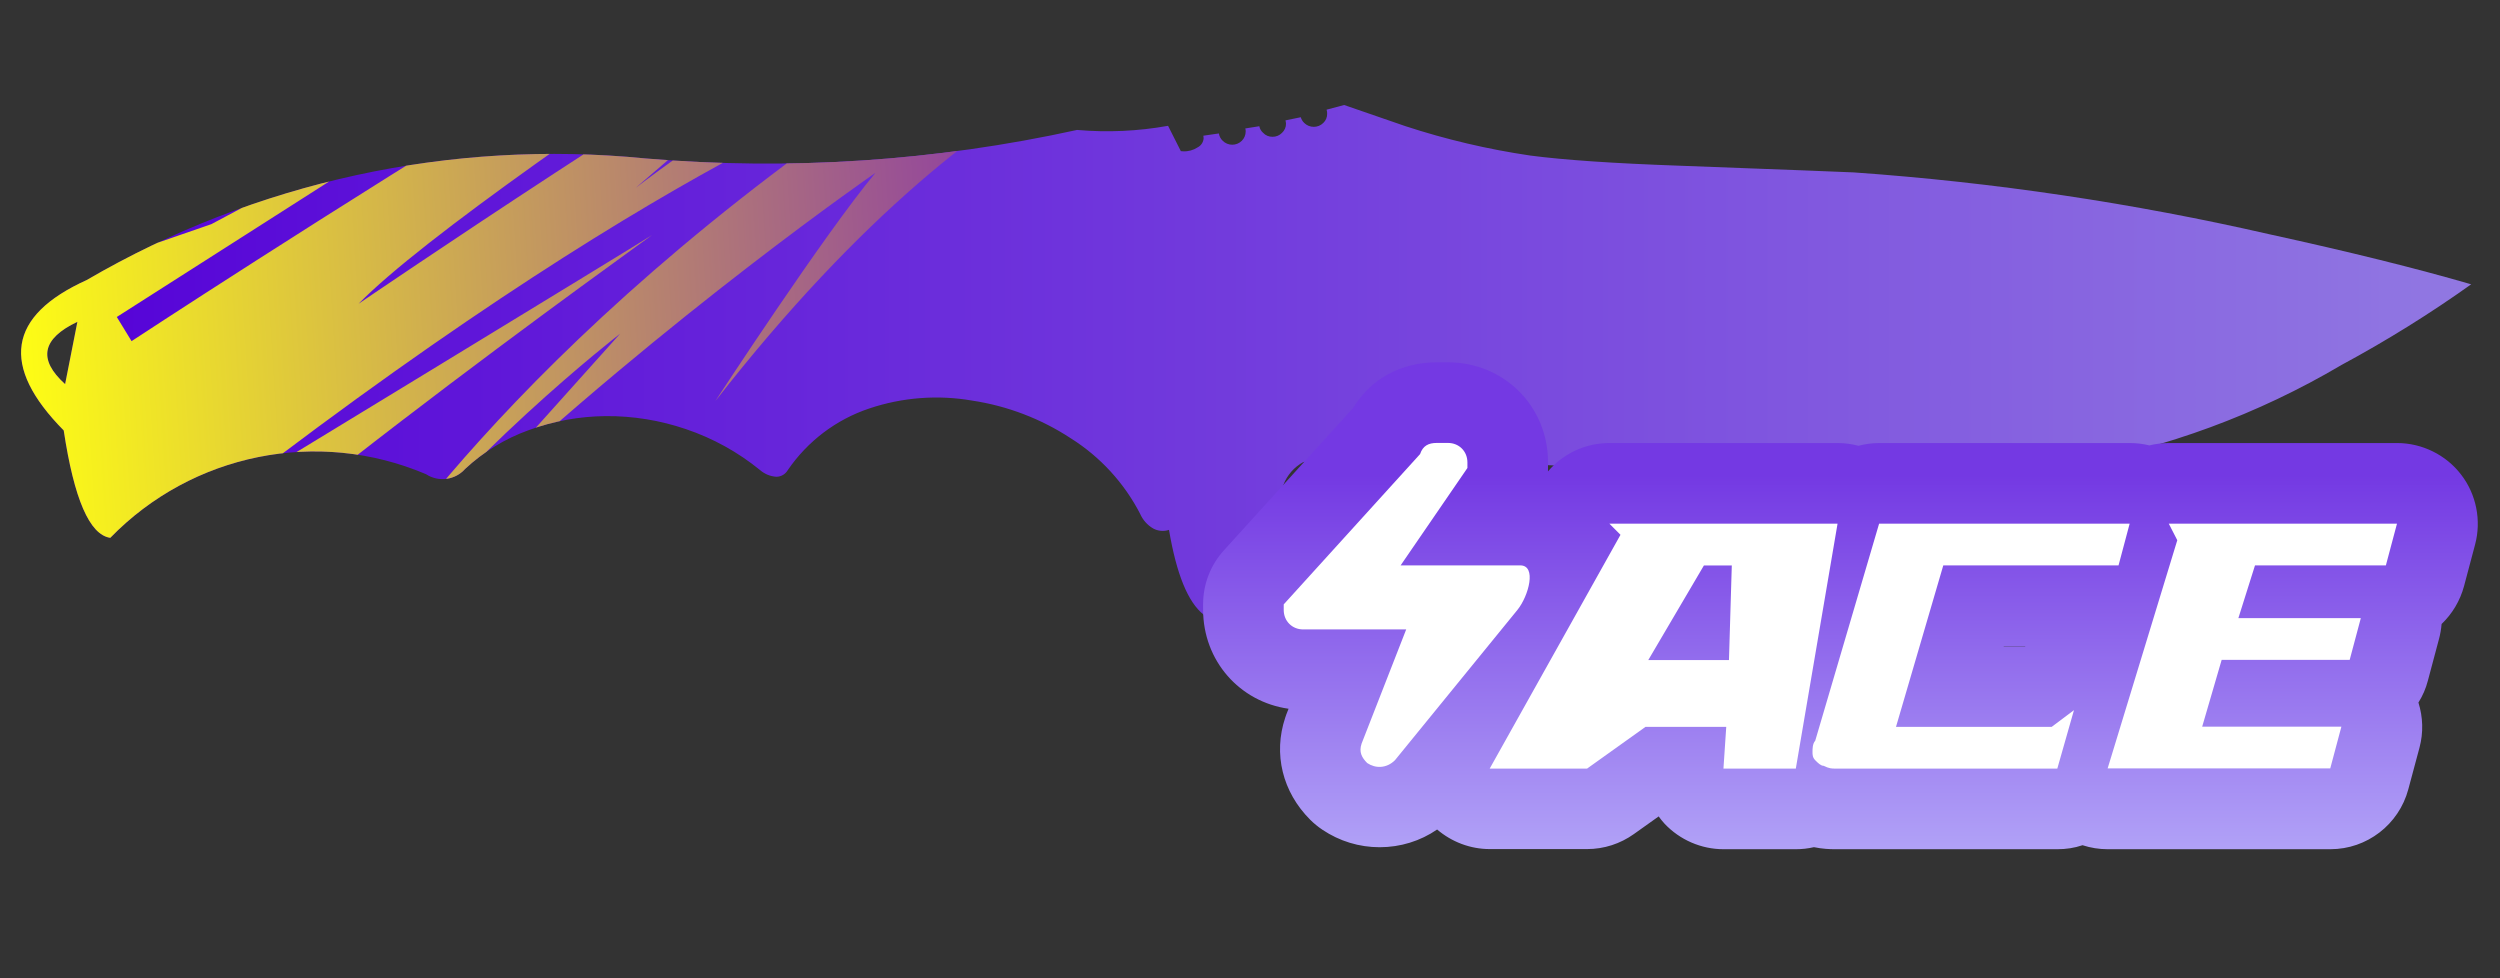 <?xml version="1.0" encoding="utf-8"?>
<!-- Generator: Adobe Illustrator 16.0.0, SVG Export Plug-In . SVG Version: 6.00 Build 0)  -->
<!DOCTYPE svg PUBLIC "-//W3C//DTD SVG 1.1//EN" "http://www.w3.org/Graphics/SVG/1.1/DTD/svg11.dtd">
<svg version="1.1" id="case1" xmlns="http://www.w3.org/2000/svg" xmlns:xlink="http://www.w3.org/1999/xlink" x="0px" y="0px"
	 width="92px" height="36px" viewBox="0 0 92 36" enable-background="new 0 0 92 36" xml:space="preserve">
<rect x="0" y="0" width="92" height="36" fill="#333333" stroke="none"/>
<linearGradient id="shape_1_" gradientUnits="userSpaceOnUse" x1="-7.525" y1="-808.104" x2="82.64" y2="-808.104" gradientTransform="matrix(1 0 0 -1 8.3 -794.77)">
	<stop  offset="0" style="stop-color:#5400D7"/>
	<stop  offset="1" style="stop-color:#9178E2"/>
</linearGradient>
<path id="shape" fill="url(#shape_1_)" d="M2.848,11.843l-0.452,2.292C1.389,13.227,1.541,12.463,2.848,11.843z M49.464,3.864
	l-0.646,0.172c0.018,0.049,0.022,0.101,0.021,0.153c0.003,0.126-0.049,0.249-0.142,0.335c-0.092,0.093-0.219,0.145-0.352,0.144
	c-0.13,0-0.255-0.051-0.349-0.143c-0.062-0.059-0.104-0.132-0.128-0.211L47.305,4.43c0.012,0.04,0.016,0.08,0.02,0.121
	c0.003,0.127-0.053,0.25-0.146,0.337c-0.092,0.095-0.217,0.147-0.347,0.146c-0.132,0.003-0.259-0.048-0.349-0.146
	c-0.074-0.063-0.122-0.149-0.14-0.243l-0.516,0.082c0.011,0.037,0.016,0.075,0.014,0.113c0,0.128-0.051,0.252-0.142,0.341
	c-0.092,0.093-0.221,0.145-0.353,0.145c-0.131,0-0.258-0.053-0.35-0.145c-0.076-0.072-0.126-0.167-0.141-0.27l-0.572,0.083
	c0.007,0.031,0.011,0.061,0.011,0.09c-0.008,0.145-0.092,0.274-0.22,0.339c-0.157,0.102-0.342,0.155-0.53,0.146
	c-0.03,0-0.06-0.002-0.089-0.007l-0.47-0.932c-1.104,0.199-2.23,0.25-3.35,0.152c-5.211,1.146-10.565,1.499-15.882,1.049
	C16.598,5.12,9.402,6.686,3.19,10.305C0.282,11.622,0,13.467,2.345,15.841c0.38,2.522,0.951,3.841,1.713,3.952
	c3.019-3.106,7.634-4.038,11.619-2.343c0.461,0.302,1.072,0.22,1.438-0.191c0.675-0.631,1.473-1.118,2.345-1.431
	c0.905-0.332,1.86-0.506,2.824-0.515c1.006-0.009,2.003,0.154,2.953,0.477c0.997,0.336,1.924,0.849,2.739,1.514
	c0.165,0.142,0.374,0.228,0.594,0.241c0.172,0,0.331-0.093,0.418-0.241c0.727-1.065,1.779-1.863,3.001-2.272
	c1.217-0.409,2.516-0.509,3.78-0.291c1.296,0.195,2.536,0.667,3.632,1.386c1.084,0.682,1.967,1.642,2.554,2.779
	c0.098,0.227,0.267,0.416,0.479,0.541c0.179,0.098,0.392,0.117,0.585,0.053c0.275,1.627,0.698,2.666,1.273,3.117
	c0.197,0.188,0.488,0.238,0.737,0.127c0.291-0.174,0.512-0.447,0.619-0.77c0.253-0.604,0.559-1.408,0.92-2.42
	c0.188-0.582,0.414-1.157,0.662-1.716c0.137-0.355,0.396-0.65,0.729-0.832c0.378-0.089,0.775,0,1.083,0.242l1.622-0.164
	c1.747-0.099,3.5-0.105,5.247-0.019c0.425,0.017,1.829,0.092,4.229,0.226c2.014,0.111,3.719,0.188,5.114,0.23
	c3.647,0.155,7.308,0.019,10.935-0.408c3.521-0.617,6.9-1.864,9.979-3.682c1.647-0.888,3.243-1.879,4.771-2.968
	c-2.022-0.588-4.488-1.199-7.396-1.835c-5.04-1.155-10.165-1.92-15.326-2.283c-0.396-0.02-2.528-0.101-6.399-0.246
	c-2.43-0.086-4.262-0.211-5.502-0.374c-1.561-0.23-3.099-0.591-4.6-1.083L49.464,3.864z"/>
<linearGradient id="shape2_2_" gradientUnits="userSpaceOnUse" x1="67.728" y1="32" x2="67.728" y2="17.5">
	<stop  offset="0" style="stop-color:#B4A7F8"/>
	<stop  offset="1" style="stop-color:#7439E3"/>
</linearGradient>
<path id="shape2_1_" fill="url(#shape2_2_)" d="M77.559,31.251c-0.313,0-0.625-0.05-0.922-0.147
	c-0.298,0.102-0.609,0.147-0.922,0.147h-8.193c-0.185,0-0.444-0.009-0.77-0.075c-0.217,0.051-0.439,0.075-0.664,0.075h-2.664
	c-0.816,0-1.605-0.342-2.166-0.937c-0.078-0.086-0.15-0.174-0.219-0.27l-0.91,0.648c-0.503,0.359-1.1,0.554-1.725,0.554H54.82
	c-0.717,0-1.402-0.267-1.934-0.72c-0.617,0.425-1.354,0.652-2.115,0.652c-0.75,0-1.479-0.222-2.104-0.642
	c-0.164-0.11-0.315-0.233-0.452-0.37c-1.021-1.021-1.363-2.423-0.92-3.753l0.044-0.128l0.08-0.203
	c-1.801-0.254-3.145-1.766-3.145-3.646V22.24c0-0.741,0.274-1.45,0.773-1.996l4.748-5.232c0.646-1.069,1.762-1.679,3.079-1.679h0.41
	c2.065,0,3.684,1.618,3.684,3.684c0,0-0.001,0.289-0.003,0.331c0.555-0.653,1.372-1.044,2.26-1.044h8.398
	c0.261,0,0.518,0.034,0.768,0.101c0.25-0.067,0.508-0.101,0.771-0.101h9.218c0.243,0,0.481,0.029,0.718,0.087
	c0.232-0.058,0.477-0.087,0.719-0.087h8.396c0.917,0,1.797,0.433,2.354,1.159c0.562,0.726,0.752,1.689,0.517,2.573l-0.407,1.532
	c-0.146,0.541-0.434,1.02-0.826,1.395c-0.017,0.188-0.047,0.372-0.097,0.555l-0.41,1.537c-0.073,0.282-0.19,0.551-0.346,0.799
	c0.168,0.532,0.187,1.109,0.04,1.656l-0.413,1.539c-0.349,1.296-1.522,2.202-2.866,2.202H77.559z M74.52,23.782l0.016-0.009h-0.797
	l-0.002,0.009H74.52z"/>
<path id="ACE" fill="#FFFFFF" d="M51.748,23.163h-3.79c-0.409,0-0.717-0.308-0.717-0.718c0-0.104,0-0.104,0-0.204l5.018-5.531
	c0.103-0.307,0.31-0.41,0.615-0.41h0.41c0.409,0,0.717,0.308,0.717,0.717c0,0.102,0,0.205,0,0.205l-2.458,3.584h4.402
	c0.615,0,0.31,1.127-0.104,1.639l-4.507,5.531c-0.311,0.308-0.717,0.308-1.021,0.104c-0.205-0.206-0.311-0.41-0.205-0.719
	L51.748,23.163L51.748,23.163L51.748,23.163z M59.225,19.271l0.409,0.41l-4.813,8.603h3.584l2.15-1.536h2.971l-0.103,1.536h2.663
	l1.536-9.013H59.225L59.225,19.271z M63.73,20.809l-0.104,3.482h-2.97l2.048-3.482H63.73L63.73,20.809z M67.521,28.284h8.188
	l0.613-2.15l-0.819,0.614h-5.73l1.74-5.941h6.449l0.409-1.535h-9.22L66.8,27.26c-0.1,0.104-0.1,0.309-0.1,0.409
	c0,0.103,0,0.205,0.103,0.31c0.102,0.104,0.205,0.203,0.307,0.203C67.314,28.284,67.419,28.284,67.521,28.284L67.521,28.284
	L67.521,28.284z M79.811,19.271l0.313,0.609l-2.563,8.398h8.192l0.41-1.536H81.04l0.717-2.458h4.711l0.41-1.537h-4.506l0.612-1.941
	H87.8l0.409-1.535H79.811L79.811,19.271z"/>
<g>
	<defs>
		<path id="SVGID_1_" d="M2.848,11.843l-0.452,2.292C1.389,13.227,1.541,12.463,2.848,11.843z M49.464,3.864l-0.646,0.172
			c0.018,0.049,0.022,0.101,0.021,0.153c0.003,0.126-0.049,0.249-0.142,0.335c-0.092,0.093-0.219,0.145-0.352,0.144
			c-0.13,0-0.255-0.051-0.349-0.143c-0.062-0.059-0.104-0.132-0.128-0.211L47.305,4.43c0.012,0.04,0.016,0.08,0.02,0.121
			c0.003,0.127-0.053,0.25-0.146,0.337c-0.092,0.095-0.217,0.147-0.347,0.146c-0.132,0.003-0.259-0.048-0.349-0.146
			c-0.074-0.063-0.122-0.149-0.14-0.243l-0.516,0.082c0.011,0.037,0.016,0.075,0.014,0.113c0,0.128-0.051,0.252-0.142,0.341
			c-0.092,0.093-0.221,0.145-0.353,0.145c-0.131,0-0.258-0.053-0.35-0.145c-0.076-0.072-0.126-0.167-0.141-0.27l-0.572,0.083
			c0.007,0.031,0.011,0.061,0.011,0.09c-0.008,0.145-0.092,0.274-0.22,0.339c-0.157,0.102-0.342,0.155-0.53,0.146
			c-0.03,0-0.06-0.002-0.089-0.007l-0.47-0.932c-1.104,0.199-2.23,0.25-3.35,0.152c-5.211,1.146-10.565,1.499-15.882,1.049
			C16.598,5.12,9.402,6.686,3.19,10.305C0.282,11.622,0,13.467,2.345,15.841c0.38,2.522,0.951,3.841,1.713,3.952
			c3.019-3.106,7.634-4.038,11.619-2.343c0.461,0.302,1.072,0.22,1.438-0.191c0.675-0.631,1.473-1.118,2.345-1.431
			c0.905-0.332,1.86-0.506,2.824-0.515c1.006-0.009,2.003,0.154,2.953,0.477c0.997,0.336,1.924,0.849,2.739,1.514
			c0.165,0.142,0.374,0.228,0.594,0.241c0.172,0,0.331-0.093,0.418-0.241c0.727-1.065,1.779-1.863,3.001-2.272
			c1.217-0.409,2.516-0.509,3.78-0.291c1.296,0.195,2.536,0.667,3.632,1.386c1.084,0.682,1.967,1.642,2.554,2.779
			c0.098,0.227,0.267,0.416,0.479,0.541c0.179,0.098,0.392,0.117,0.585,0.053c0.275,1.627,0.698,2.666,1.273,3.117
			c0.197,0.188,0.488,0.238,0.737,0.127c0.291-0.174,0.512-0.447,0.619-0.77c0.253-0.604,0.559-1.408,0.92-2.42
			c0.188-0.582,0.414-1.157,0.662-1.716c0.137-0.355,0.396-0.65,0.729-0.832c0.378-0.089,0.775,0,1.083,0.242l1.622-0.164
			c1.747-0.099,3.5-0.105,5.247-0.019c0.425,0.017,1.829,0.092,4.229,0.226c2.014,0.111,3.719,0.188,5.114,0.23
			c3.647,0.155,7.308,0.019,10.935-0.408c3.521-0.617,6.9-1.864,9.979-3.682c1.647-0.888,3.243-1.879,4.771-2.968
			c-2.022-0.588-4.488-1.199-7.396-1.835c-5.04-1.155-10.165-1.92-15.326-2.283c-0.396-0.02-2.528-0.101-6.399-0.246
			c-2.43-0.086-4.262-0.211-5.502-0.374c-1.561-0.23-3.099-0.591-4.6-1.083L49.464,3.864z"/>
	</defs>
	<clipPath id="SVGID_2_">
		<use xlink:href="#SVGID_1_"  overflow="visible"/>
	</clipPath>
	
		<linearGradient id="SVGID_3_" gradientUnits="userSpaceOnUse" x1="-1514.885" y1="-327.967" x2="-1469.353" y2="-327.967" gradientTransform="matrix(0.998 -0.062 0.062 0.998 1532.289 242.551)">
		<stop  offset="0" style="stop-color:#FFFF13"/>
		<stop  offset="1" style="stop-color:#7411C3"/>
	</linearGradient>
	<path clip-path="url(#SVGID_2_)" fill="url(#SVGID_3_)" d="M7.78,8.248l11.342-6.042L4.298,11.665l0.544,0.889
		c0,0,28.675-18.854,37.51-21.469c0,0-24.502,15.325-29.155,20.093c0,0,13.447-9.158,17.85-11.281L25.94,4.126l2.086-1.197
		l-4.633,3.985c0,0,8.713-6.801,18.08-9.804l3.51,3.688c0,0-7.875,0.139-18.658,13.961c0,0,4.01-6.148,5.892-8.398
		c0,0-7.489,5.16-15.067,12.244l5.672-6.326c0,0-5.922,4.565-9.842,9.928c0,0,5.678-9.594,20.549-19.41
		c0,0-8.152,2.359-24.857,15.204c0,0,14.581-8.874,15.318-9.347c0.67-0.467-18.496,13.17-20.502,16.78
		C1.272,29.054,0,10.941,0,10.941L7.78,8.248z"/>
</g>
</svg>
